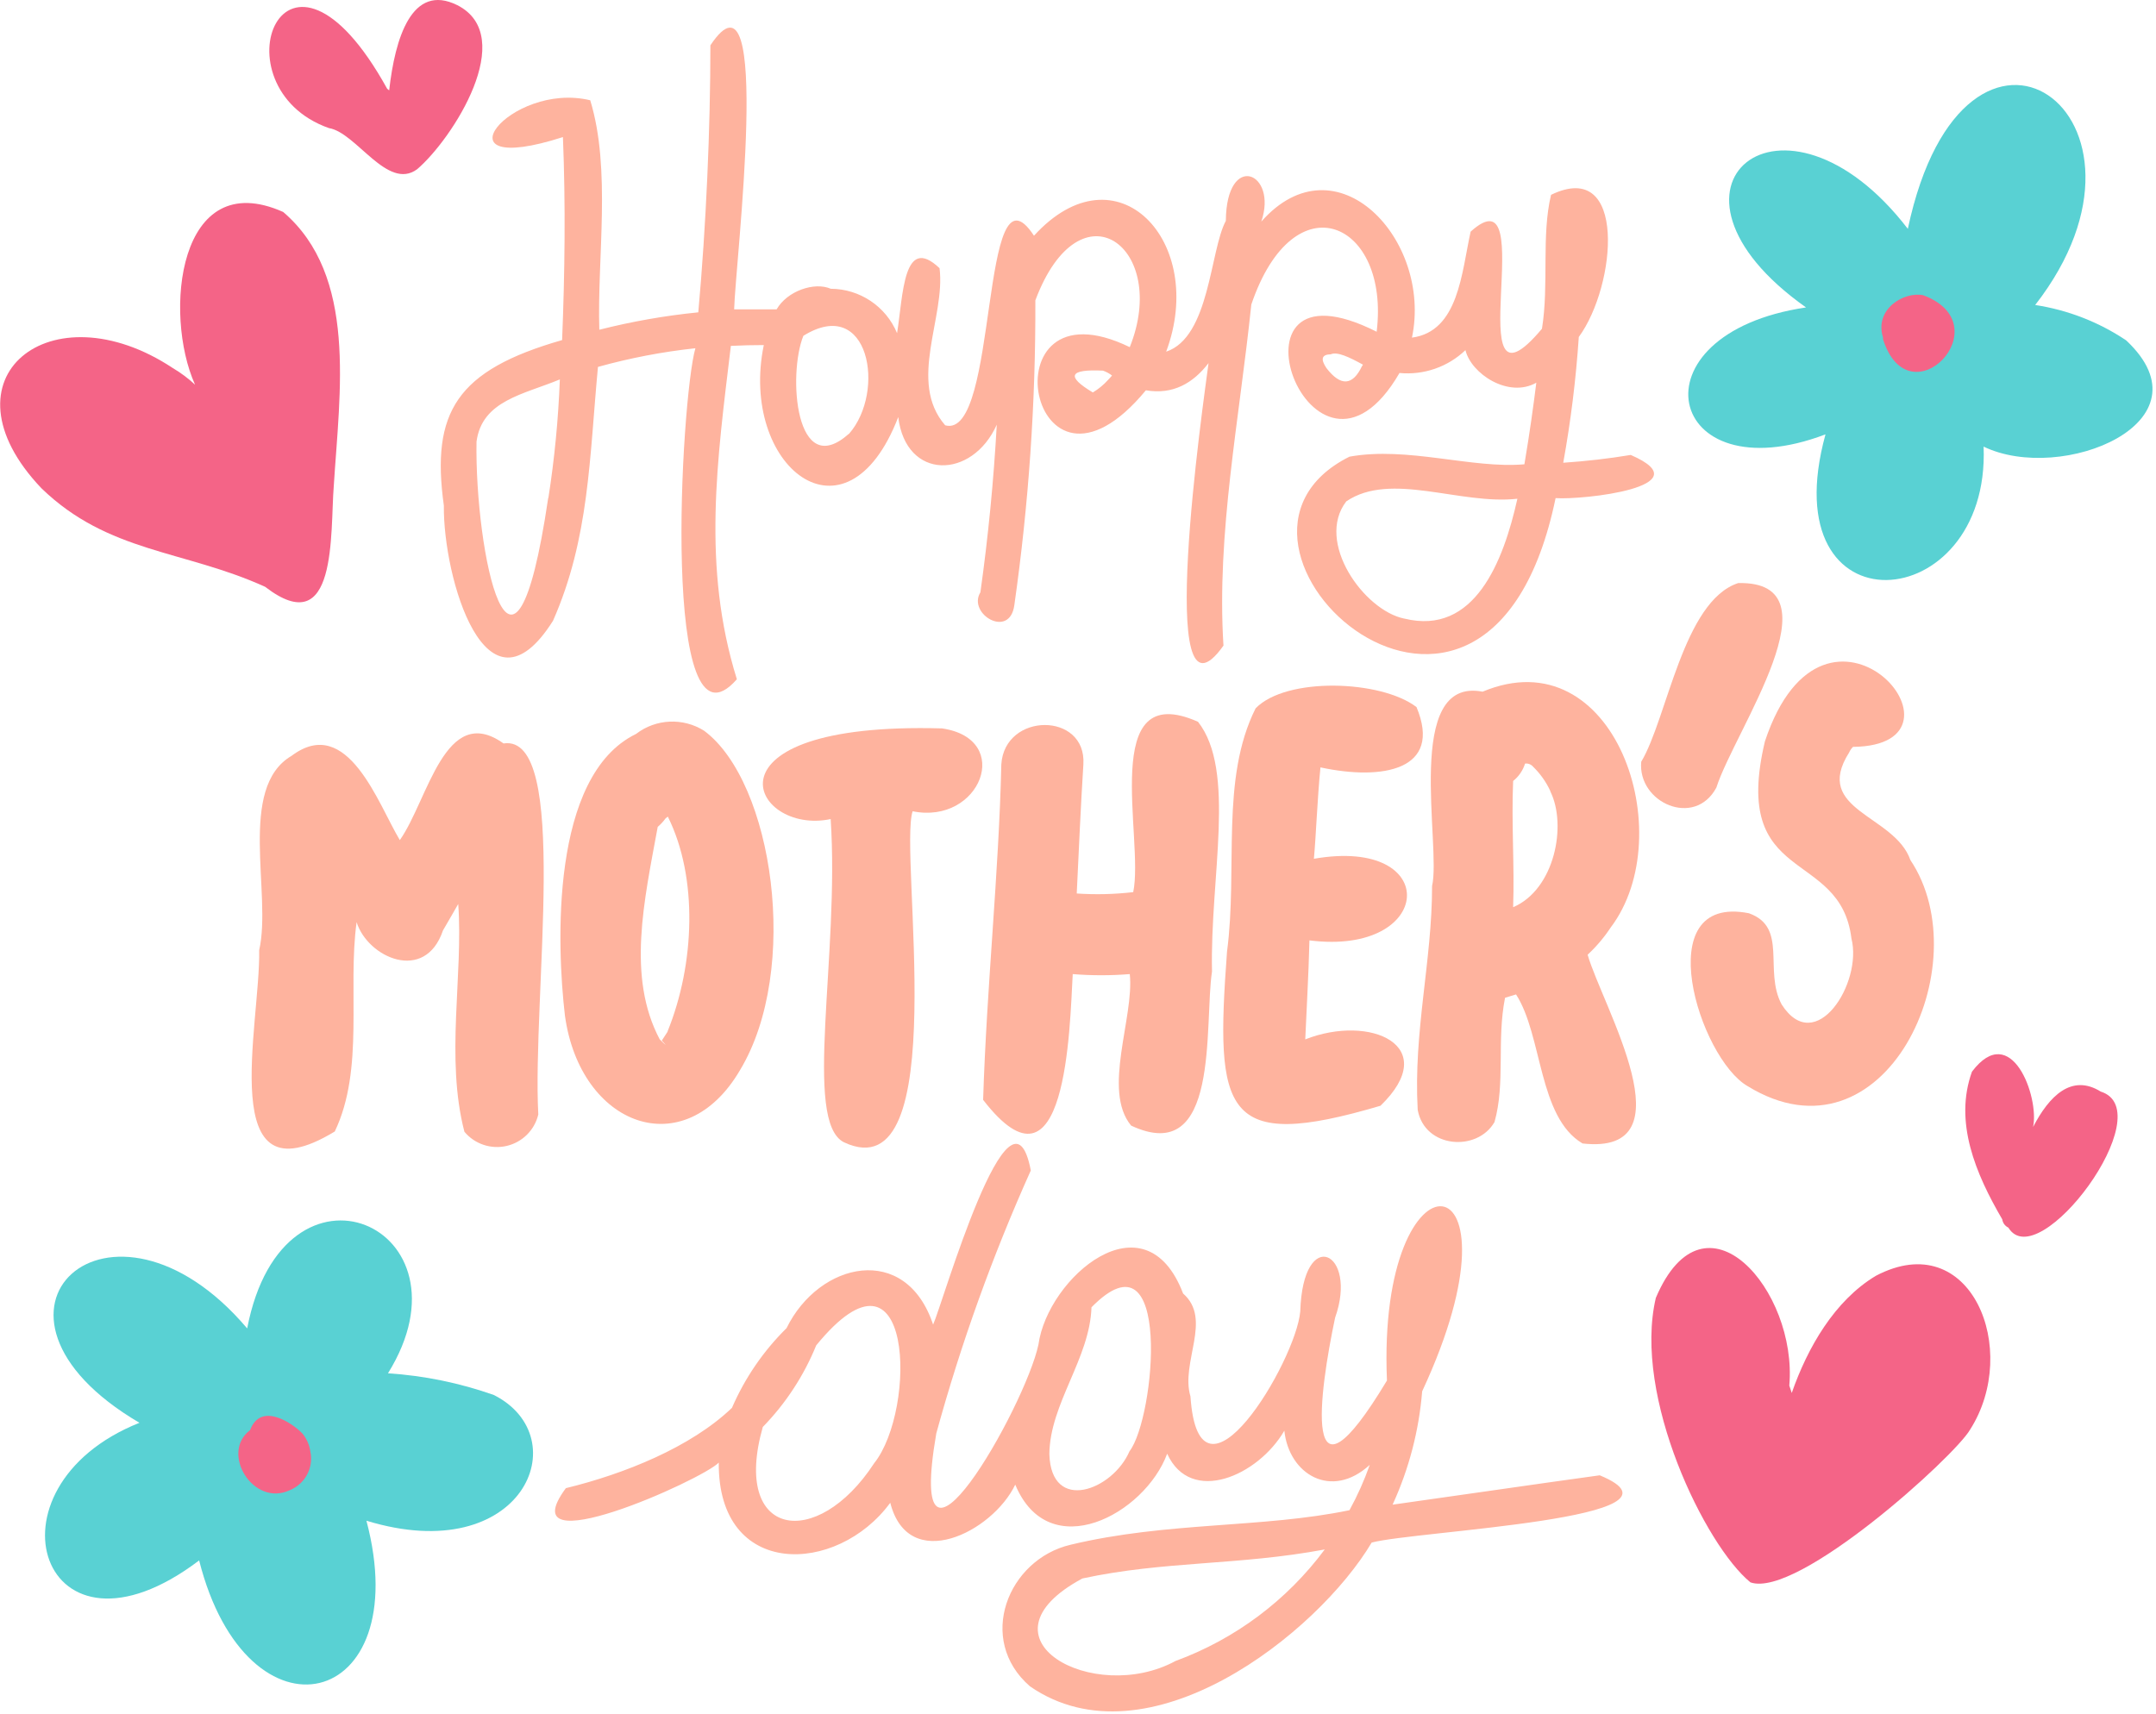 <svg width="200" height="159" viewBox="0 0 200 159" fill="none" xmlns="http://www.w3.org/2000/svg">
<path d="M151.275 42.214C149.199 42.559 147.106 42.795 145.013 42.938C145.712 39.078 146.194 35.183 146.456 31.269C149.958 26.491 150.963 14.646 143.882 18.078C142.971 21.872 143.705 26.356 143.039 30.504C135.005 40.078 143.14 15.437 136.422 21.494C135.579 25.305 135.309 30.748 130.979 31.328C132.887 22.243 123.95 12.703 117.005 20.56C118.566 15.967 113.764 14.015 113.714 20.493C112.237 23.218 112.237 31.286 108.178 32.632C111.992 22.428 103.587 13.46 95.916 21.872C90.853 14.133 92.692 40.868 87.68 39.463C84.169 35.425 87.731 29.427 87.157 24.884C83.781 21.679 83.781 27.408 83.216 30.916C82.187 28.43 79.761 26.805 77.064 26.794C75.553 26.129 73.022 26.996 72.043 28.703C70.726 28.703 69.41 28.703 68.102 28.703C68.212 24.396 71.731 -4.56 65.899 4.206C65.899 11.954 65.503 20.922 64.777 28.981C61.68 29.29 58.611 29.83 55.596 30.596C55.385 23.976 56.718 15.714 54.752 9.304C47.292 7.504 40.026 16.64 52.22 12.719C52.473 18.995 52.397 25.28 52.144 31.555C42.372 34.357 39.967 38.218 41.174 46.917C41.098 53.572 45.098 67.427 51.3 57.601C54.676 49.946 54.676 42.458 55.469 34.046C58.429 33.221 61.452 32.641 64.507 32.313C63.157 37.015 61.249 71.146 68.355 63.027C65.098 52.553 66.532 42.677 67.798 32.094C68.811 32.043 69.832 32.018 70.853 32.018C68.541 43.224 78.482 51.266 83.326 38.698C84.034 44.587 90.186 44.503 92.465 39.404C92.178 44.603 91.671 49.789 90.946 54.96C89.722 56.962 93.663 59.326 94.093 56.154C95.429 46.786 96.081 37.333 96.043 27.871C100.212 16.749 108.507 22.974 104.802 32.212C91.19 25.591 95.452 49.331 106.296 36.216C108.828 36.645 110.684 35.543 112.11 33.692C111.638 37.293 107.047 68.975 113.494 59.906C112.836 49.5 114.979 38.874 116.077 28.258C120.051 16.539 128.954 20.594 127.705 30.782C112.439 23.075 121.722 48.591 129.823 34.609C132.075 34.824 134.309 34.05 135.941 32.489C136.473 34.693 139.95 36.973 142.515 35.509C142.254 37.621 141.891 40.246 141.41 43.081C136.549 43.51 130.574 41.398 125.182 42.374C108.979 50.476 137.95 76.933 144.304 46.219C146.777 46.404 158.102 45.176 151.275 42.214V42.214ZM50.853 46.21C47.562 68.462 44.034 51.098 44.203 40.986C44.709 37.158 48.574 36.603 51.933 35.206C51.794 38.892 51.439 42.566 50.87 46.21H50.853ZM78.743 40.254C73.781 44.671 73.072 34.744 74.524 31.16C80.625 27.366 82.203 36.325 78.76 40.254H78.743ZM101.368 36.41C98.87 34.912 99.185 34.239 102.313 34.391C102.617 34.495 102.902 34.649 103.157 34.845C103.03 34.988 102.904 35.139 102.768 35.274C102.365 35.717 101.898 36.099 101.385 36.41H101.368ZM126.355 33.953C125.477 35.804 124.375 35.871 123.047 34.155C122.482 33.314 122.608 32.893 123.444 32.876C124.051 32.599 125.19 33.154 126.431 33.835C126.407 33.872 126.387 33.912 126.372 33.953H126.355ZM130.262 57.399C126.524 56.634 121.992 50.291 124.887 46.522C129.022 43.712 135.452 46.875 140.76 46.278C139.46 52.108 136.785 58.998 130.279 57.399H130.262Z" fill="#FEB39E"/>
<path d="M46.71 68.983C41.284 65.113 39.706 74.258 37.09 77.951C35.098 74.662 32.254 66.224 27.056 70.127C21.993 73.088 25.241 82.948 24.043 88.164C24.17 95.113 19.9 111.778 31.056 104.989C33.832 99.176 32.221 91.832 33.081 85.564C34.102 88.854 39.427 91.251 41.09 86.338C41.571 85.497 42.043 84.706 42.507 83.882C42.988 90.435 41.301 98.183 43.081 105.014C44.033 106.158 45.552 106.667 47.003 106.328C48.455 105.989 49.589 104.862 49.934 103.416C49.36 92.379 52.921 68.041 46.71 68.983Z" fill="#FEB39E"/>
<path d="M65.317 67.805C63.359 66.572 60.837 66.689 59.004 68.1C51.03 71.97 51.646 87.752 52.405 94.23C53.815 104.518 63.511 108.119 68.658 99.277C74.262 89.965 71.73 72.567 65.317 67.805ZM61.941 95.71L61.393 96.552C61.907 97.107 61.84 97.073 61.199 96.442C58.127 90.654 59.764 83.537 61.013 76.723C61.283 76.496 61.525 76.236 61.73 75.949C61.815 75.89 61.874 75.831 61.95 75.772C64.768 81.426 64.456 89.468 61.924 95.71H61.941Z" fill="#FEB39E"/>
<path d="M87.385 67.587C64.347 66.939 69.757 77.556 77.056 76C77.9 88.619 74.466 104.073 78.288 105.991C88.525 110.803 83.352 79.188 84.66 75.276C90.938 76.555 94.069 68.563 87.385 67.587Z" fill="#FEB39E"/>
<path d="M92.887 70.927C92.659 81.022 91.528 91.513 91.199 102.054C98.938 112.082 99.233 95.382 99.511 90.385C101.272 90.528 103.042 90.528 104.803 90.385C105.233 94.381 102.22 101.179 104.929 104.443C113.225 108.33 111.68 95.105 112.431 90.141C112.237 81.417 114.701 71.507 111.132 66.973C101.849 62.851 106.161 77.834 105.123 82.78C103.384 82.982 101.63 83.024 99.883 82.906C100.077 78.902 100.246 74.897 100.499 70.927C100.803 66.047 93.191 66.064 92.887 70.927Z" fill="#FEB39E"/>
<path d="M122.491 71.205C128.221 72.441 133.849 71.482 131.402 65.61C128.103 63.086 119.309 62.792 116.474 65.728C113.191 72.298 114.845 80.543 113.824 88.299C112.719 103.257 113.419 106.933 128.06 102.601C133.79 97.048 127.115 94.062 121.081 96.443C121.191 93.826 121.385 90.629 121.47 87.256C133.09 88.737 133.824 77.598 121.883 79.685C122.086 77.472 122.195 74.225 122.491 71.205V71.205Z" fill="#FEB39E"/>
<path d="M149.42 86.054C155.934 77.431 149.791 59.04 137.529 64.181C130.137 62.75 133.723 78.482 132.846 82.209C132.846 89.2 131.107 95.669 131.512 102.98C132.154 106.547 137.023 106.909 138.635 104.116C139.656 100.532 138.829 96.544 139.614 92.582L140.635 92.271C143.099 96.09 142.685 103.661 146.804 106.101C156.93 107.245 148.635 93.339 147.276 88.586C148.089 87.83 148.809 86.98 149.42 86.054ZM143.816 73.434C145.377 76.581 144.213 82.537 140.365 84.178C140.5 80.291 140.196 76.362 140.365 72.467C140.888 72.052 141.273 71.489 141.47 70.852C141.754 70.817 142.037 70.927 142.221 71.146C142.887 71.794 143.428 72.558 143.816 73.401V73.434Z" fill="#FEB39E"/>
<path d="M159.217 73.081C160.905 67.781 170.778 53.892 161.242 54.102C156.128 55.785 154.669 66.637 152.247 70.683C151.901 74.486 157.209 76.841 159.217 73.081Z" fill="#FEB39E"/>
<path d="M177.215 79.801C175.756 75.595 168.11 75.225 171.528 69.832C171.629 69.599 171.782 69.392 171.975 69.227C172.262 68.932 172.237 68.957 171.907 69.302C184.178 69.151 169.334 51.913 163.722 68.789C160.523 82.249 170.709 78.632 171.747 87.078C172.802 91.201 168.422 98.116 165.275 93.203C163.587 90.056 165.891 86.035 162.237 84.74C152.853 82.889 157.629 98.2 162.118 100.783C174.819 108.573 183.713 89.501 177.215 79.801V79.801Z" fill="#FEB39E"/>
<path d="M148.398 136.891C141.993 137.774 135.588 138.716 129.183 139.616C130.704 136.297 131.632 132.738 131.926 129.1C142.204 107.017 127.706 105.747 128.66 128.099C120.685 141.358 122.39 129.176 123.85 122.269C126.019 116.145 120.862 113.655 120.618 121.68C120.221 126.324 111.225 141.349 110.432 129.572C109.487 126.408 112.491 122.412 109.749 120.023C106.221 110.769 97.183 118.559 96.331 124.76C95.099 130.573 83.892 150.191 86.854 133.004C89.144 124.659 92.075 116.503 95.622 108.607C93.757 98.832 87.403 121.1 86.559 122.909C84.027 115.27 75.985 117.07 72.964 123.237C70.816 125.356 69.097 127.866 67.9 130.632C64.078 134.291 57.917 136.764 52.491 138.085C47.09 145.413 65.149 137.311 66.677 135.713C66.576 146.515 77.647 146.178 82.584 139.44C84.272 146.069 92.061 142.182 94.179 137.757C97.31 145.287 106.204 140.5 108.272 134.888C110.466 139.692 116.711 136.941 119.141 132.752C119.563 136.798 123.504 139.187 127.065 135.923C126.553 137.374 125.924 138.781 125.183 140.13C117.073 141.812 108.305 141.181 99.31 143.335C93.495 144.698 90.533 152.126 95.546 156.475C106.44 163.996 122.213 151.596 127.242 143.133C131.327 142.039 158.12 140.912 148.398 136.891V136.891ZM81.09 135.772C75.782 143.924 67.833 142.704 70.761 132.407C72.887 130.225 74.569 127.654 75.715 124.835C84.736 113.798 85.082 130.783 81.09 135.772ZM104.778 134.661C103.225 138.279 97.504 140.449 97.343 134.922C97.386 130.253 101.099 126.055 101.251 121.302C108.77 113.646 107.175 131.557 104.778 134.661ZM109.048 154.12C101.453 158.25 90.069 152.025 100.407 146.464C108.002 144.824 114.888 145.27 122.888 143.772C119.386 148.494 114.575 152.091 109.048 154.12V154.12Z" fill="#FEB39E"/>
<path d="M197.231 31.581C194.696 29.88 191.814 28.76 188.793 28.3C202.455 10.734 182.278 -3.669 176.978 21.233C165.442 6.216 151.755 17.363 167.535 28.527C151.037 30.975 154.523 45.933 169.341 40.304C164.227 58.913 184.649 57.357 184.008 41.44C191.24 44.94 205.35 39.186 197.231 31.581V31.581Z" fill="#59D1D3"/>
<path d="M178.397 27.391C176.608 27.038 173.857 28.679 174.676 31.312C174.672 31.365 174.672 31.418 174.676 31.472C177.115 39.161 185.781 30.142 178.397 27.391Z" fill="#F46487"/>
<path d="M45.823 129.445C42.655 128.324 39.347 127.644 35.992 127.426C44.431 113.823 26.304 105.755 22.929 123.262C10.271 108.321 -4.489 121.781 12.937 132.019C-2.134 138.034 3.899 155.836 18.473 144.79C22.937 162.457 38.633 158.662 33.992 141.105C48.49 145.539 53.604 133.391 45.823 129.445Z" fill="#59D1D3"/>
<path d="M28.793 134.703C28.709 134.085 28.455 133.503 28.058 133.02L27.974 132.936C27.08 132.036 24.185 130.059 23.198 132.701C20.396 134.812 23.502 139.868 26.886 138.27C28.3 137.694 29.101 136.195 28.793 134.703V134.703Z" fill="#F46487"/>
<path d="M26.27 19.669C16.515 15.319 15.131 29.108 18.093 35.695C17.465 35.108 16.775 34.592 16.034 34.155C4.726 26.659 -5.907 35.072 3.848 45.31C10.051 51.317 17.047 51.023 24.591 54.447C31.342 59.646 30.616 49.399 30.962 45.1C31.511 36.334 33.173 25.574 26.27 19.669V19.669Z" fill="#F46487"/>
<path d="M42.422 0.479C38.203 -1.616 36.642 3.55 36.102 8.387L35.916 8.236C26.355 -9.069 19.781 8.101 30.515 11.887C33.047 12.291 35.941 17.725 38.692 15.706C41.983 12.896 48.102 3.365 42.422 0.479V0.479Z" fill="#F46487"/>
<path d="M174.008 118.383C170.185 120.679 167.679 125.037 166.21 129.252C166.143 129.025 166.067 128.798 165.983 128.562C166.759 119.762 158.143 109.735 153.603 120.427C151.442 129.605 158.21 143.436 162.379 146.826C166.75 148.349 181.316 135.149 182.75 132.659C187.476 125.264 182.835 113.731 174.008 118.383V118.383Z" fill="#F46487"/>
<path d="M194.878 101.289C192.169 99.606 190.093 101.693 188.599 104.57C189.19 101.777 186.565 94.634 182.928 99.438C181.241 104.124 183.274 108.919 185.738 113.142C185.786 113.476 185.998 113.764 186.304 113.908C189.08 118.484 200.565 103.081 194.878 101.289V101.289Z" fill="#F46487"/>
</svg>
